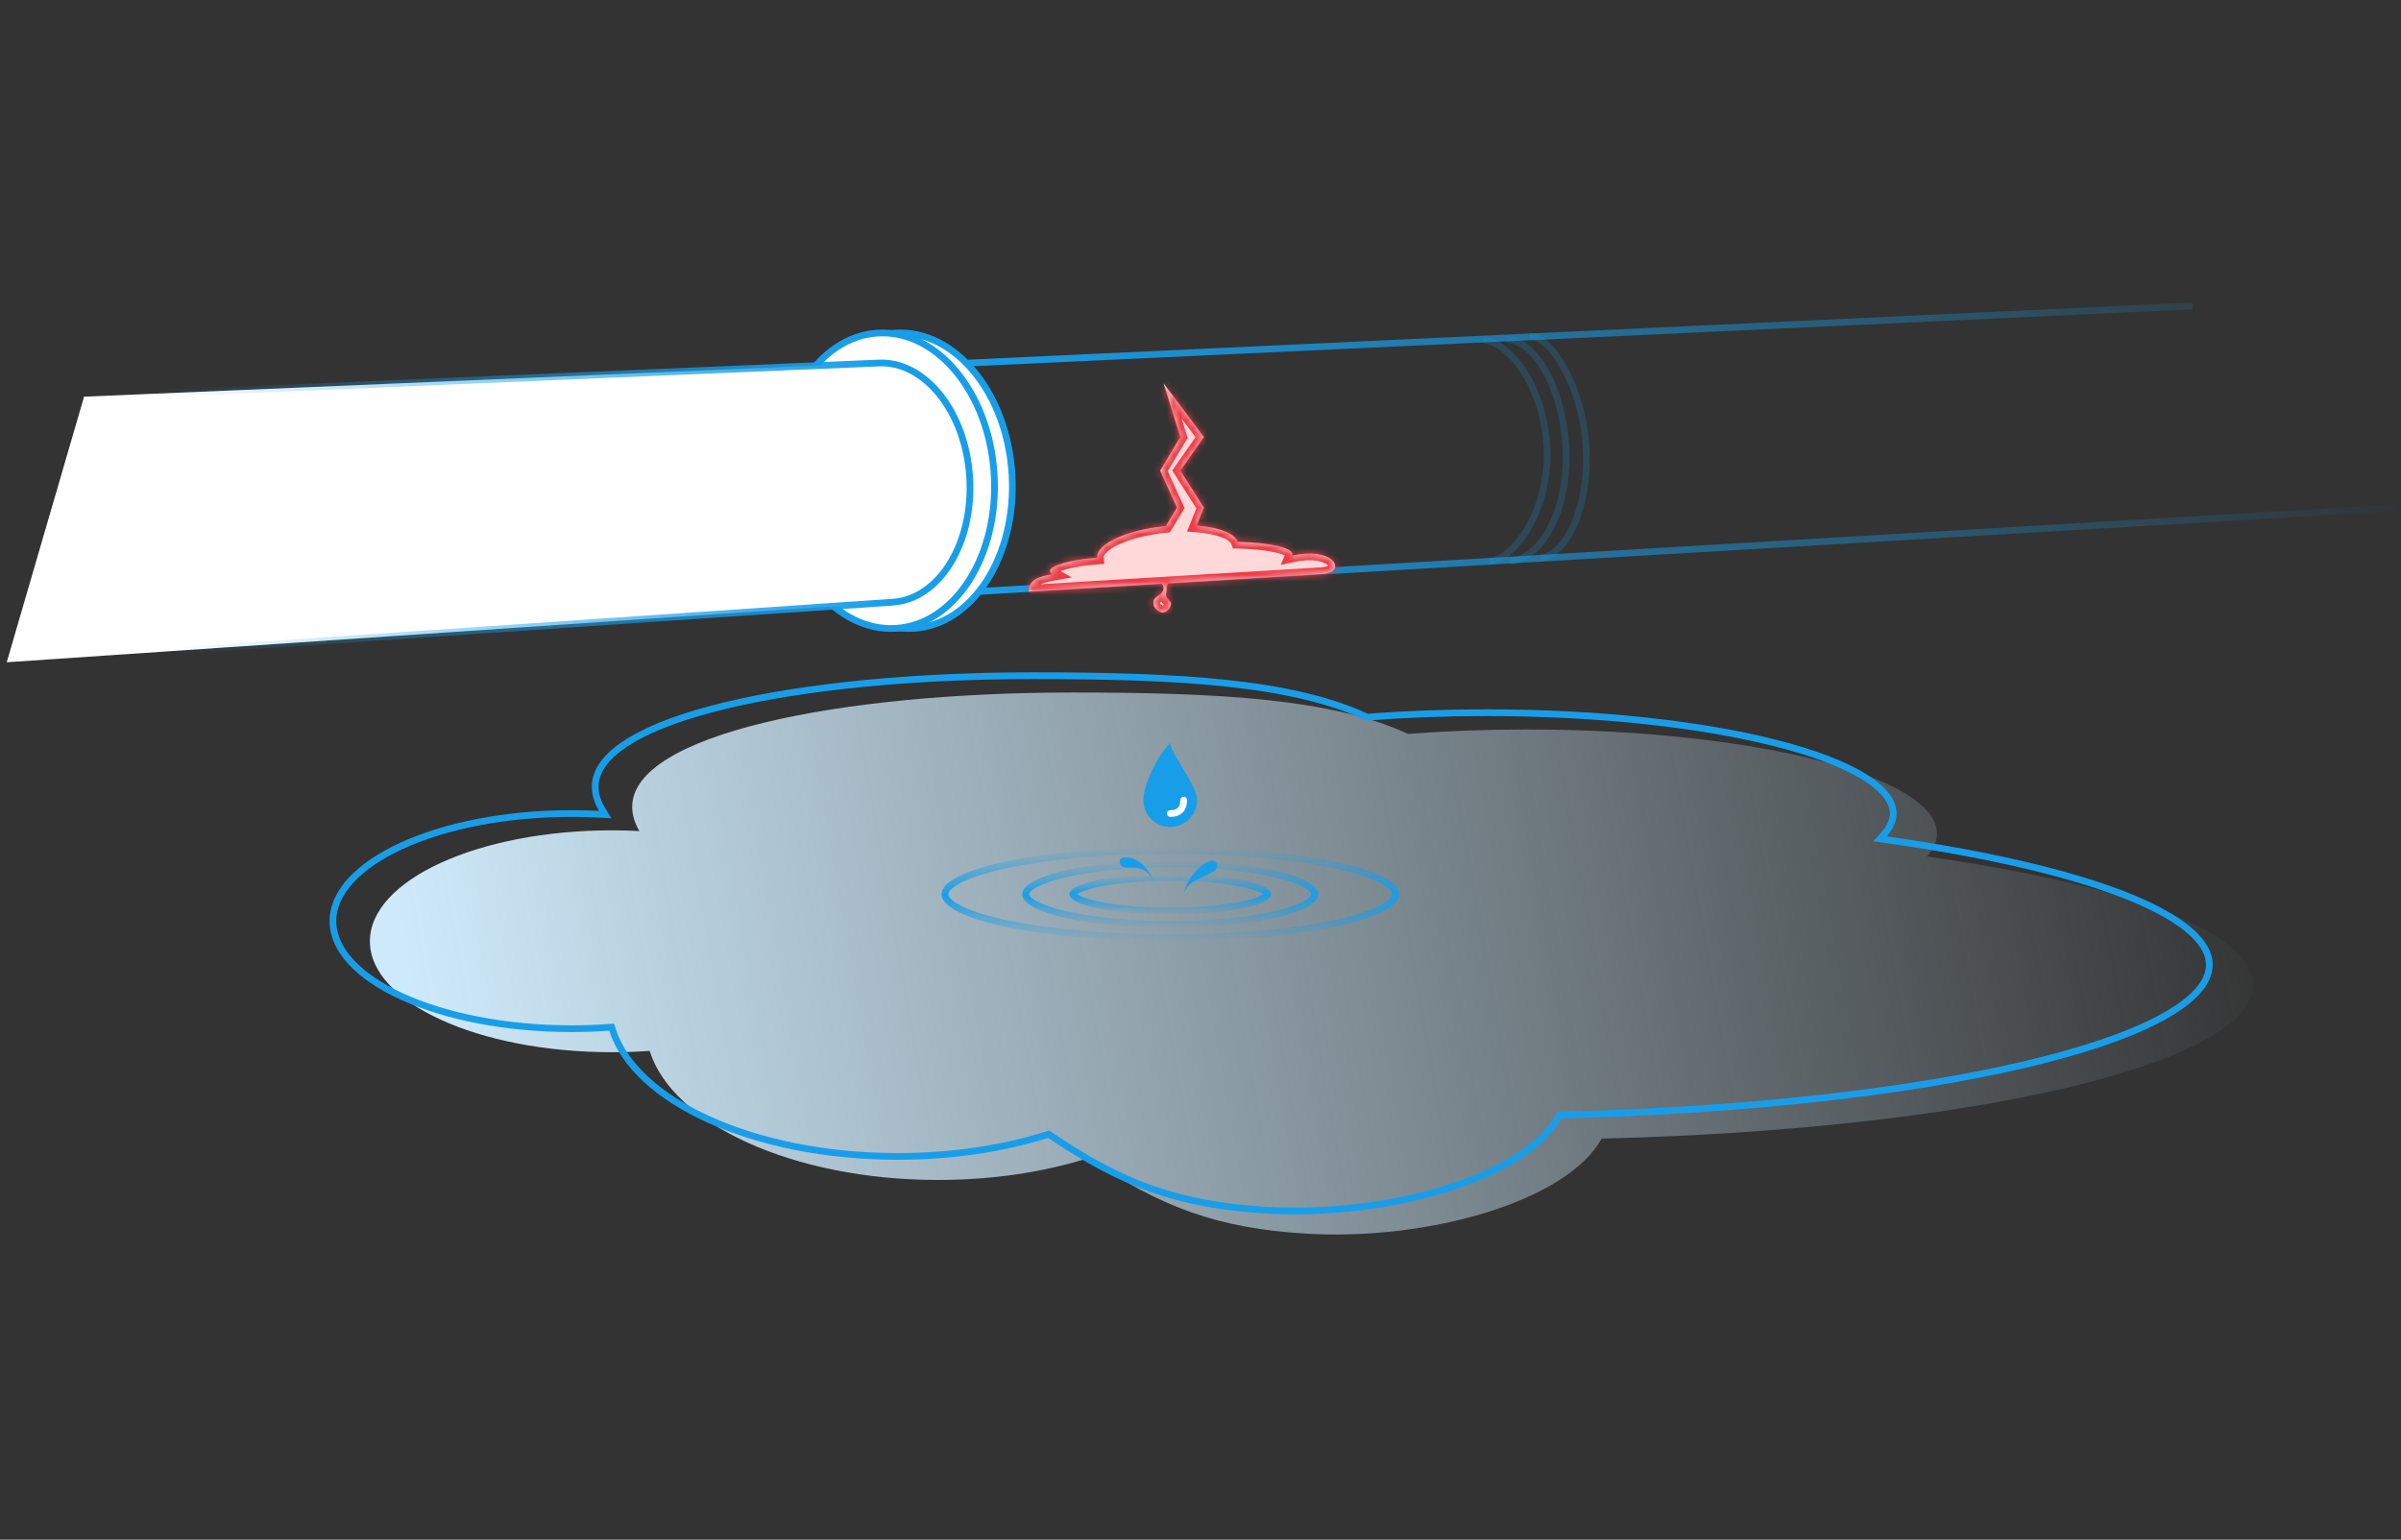 <svg width="357" height="229" viewBox="0 0 357 229" fill="none" xmlns="http://www.w3.org/2000/svg">
<rect x="0" y="0" width="357" height="229" fill="#333333" stroke="none"/>
<path fill-rule="evenodd" clip-rule="evenodd" d="M194.5 183.5C212.392 184.512 232.956 178.707 238.152 169.348C292.667 168.031 335 158.304 335 146.5C335 138.544 315.764 131.53 286.527 127.401C287.491 126.306 288 125.169 288 124C288 115.44 260.689 108.5 227 108.5C220.87 108.5 214.952 108.73 209.371 109.158C198.066 103.937 181.33 103 159.5 103C124.706 103 94 109.231 94 120C94 121.232 94.369 122.437 95.074 123.605C93.737 123.536 92.377 123.5 91 123.5C71.118 123.5 55 130.888 55 140C55 149.113 71.118 156.5 91 156.5C92.902 156.5 94.769 156.433 96.592 156.303C100.019 167.196 117.925 175.5 139.5 175.5C147.67 175.5 155.314 174.309 161.845 172.238C172.5 179.5 181.032 182.739 194.5 183.5Z" fill="url(#paint0_linear)"/>
<path d="M231.715 166.106L231.854 165.856L232.14 165.849C259.376 165.19 283.552 162.432 300.905 158.37C309.586 156.338 316.533 153.987 321.297 151.424C323.679 150.143 325.492 148.822 326.704 147.482C327.913 146.144 328.5 144.816 328.5 143.5C328.5 141.728 327.43 139.926 325.222 138.128C323.02 136.334 319.757 134.605 315.548 132.982C307.135 129.737 295.059 126.958 280.458 124.896L279.539 124.766L280.152 124.07C281.061 123.039 281.5 122.013 281.5 121C281.5 119.142 280.007 117.233 276.949 115.396C273.922 113.577 269.508 111.922 264.01 110.525C253.022 107.733 237.816 106 221 106C214.883 106 208.977 106.23 203.409 106.656L203.279 106.666L203.161 106.611C191.973 101.445 175.351 100.5 153.5 100.5C136.126 100.5 119.794 102.056 107.82 104.948C101.828 106.394 96.961 108.168 93.603 110.227C90.229 112.296 88.5 114.573 88.5 117C88.5 118.127 88.837 119.244 89.502 120.346L89.989 121.153L89.048 121.104C87.72 121.036 86.369 121 85 121C75.114 121 66.188 122.838 59.752 125.788C53.273 128.757 49.5 132.758 49.5 137C49.5 141.242 53.273 145.243 59.752 148.213C66.188 151.163 75.114 153 85 153C86.89 153 88.746 152.933 90.556 152.804L90.95 152.776L91.069 153.152C92.72 158.402 97.901 163.119 105.446 166.531C112.974 169.935 122.772 172 133.5 172C141.623 172 149.216 170.816 155.694 168.761L155.926 168.688L156.127 168.825C166.713 176.04 175.158 179.246 188.528 180.001C197.416 180.503 206.97 179.312 214.939 176.835C222.939 174.349 229.215 170.608 231.715 166.106Z" stroke="#189EE9"/>
<path d="M188.5 133C188.5 133.025 188.489 133.107 188.346 133.247C188.201 133.388 187.961 133.548 187.607 133.716C186.902 134.049 185.849 134.363 184.509 134.631C181.835 135.166 178.119 135.5 174 135.5C169.881 135.5 166.165 135.166 163.491 134.631C162.151 134.363 161.098 134.049 160.393 133.716C160.039 133.548 159.799 133.388 159.654 133.247C159.511 133.107 159.5 133.025 159.5 133C159.5 132.975 159.511 132.893 159.654 132.753C159.799 132.612 160.039 132.452 160.393 132.284C161.098 131.951 162.151 131.637 163.491 131.369C166.165 130.834 169.881 130.5 174 130.5C178.119 130.5 181.835 130.834 184.509 131.369C185.849 131.637 186.902 131.951 187.607 132.284C187.961 132.452 188.201 132.612 188.346 132.753C188.489 132.893 188.5 132.975 188.5 133Z" stroke="url(#paint1_linear)"/>
<path d="M195.5 133C195.5 133.186 195.419 133.409 195.181 133.673C194.941 133.94 194.563 134.222 194.034 134.506C192.978 135.073 191.417 135.6 189.446 136.048C185.51 136.942 180.049 137.5 174 137.5C167.951 137.5 162.49 136.942 158.554 136.048C156.583 135.6 155.022 135.073 153.966 134.506C153.437 134.222 153.059 133.94 152.819 133.673C152.581 133.409 152.5 133.186 152.5 133C152.5 132.814 152.581 132.591 152.819 132.327C153.059 132.06 153.437 131.778 153.966 131.494C155.022 130.927 156.583 130.4 158.554 129.952C162.49 129.058 167.951 128.5 174 128.5C180.049 128.5 185.51 129.058 189.446 129.952C191.417 130.4 192.978 130.927 194.034 131.494C194.563 131.778 194.941 132.06 195.181 132.327C195.419 132.591 195.5 132.814 195.5 133Z" stroke="url(#paint2_linear)"/>
<path d="M207.5 133C207.5 133.307 207.351 133.659 206.955 134.058C206.557 134.459 205.943 134.869 205.109 135.275C203.443 136.086 201 136.83 197.941 137.46C191.83 138.718 183.366 139.5 174 139.5C164.634 139.5 156.17 138.718 150.059 137.46C147 136.83 144.557 136.086 142.891 135.275C142.057 134.869 141.443 134.459 141.045 134.058C140.649 133.659 140.5 133.307 140.5 133C140.5 132.693 140.649 132.341 141.045 131.942C141.443 131.541 142.057 131.131 142.891 130.725C144.557 129.914 147 129.17 150.059 128.54C156.17 127.282 164.634 126.5 174 126.5C183.366 126.5 191.83 127.282 197.941 128.54C201 129.17 203.443 129.914 205.109 130.725C205.943 131.131 206.557 131.541 206.955 131.942C207.351 132.341 207.5 132.693 207.5 133Z" stroke="url(#paint3_linear)"/>
<path d="M178 119C178 121.209 176.209 123 174 123C171.791 123 170 121.209 170 119C170 116.791 172 112.5 174 110.5C174 112 178 116.791 178 119Z" fill="#189EE9"/>
<path d="M221.5 83.5C225.5 83 230.553 75.345 230.001 66.328C229.448 57.31 224.5 51 220.5 50.5" stroke="#189EE9" stroke-opacity="0.2"/>
<path d="M224.5 83.5C229.5 83 233.374 75.344 232.822 66.327C232.269 57.309 228 50.5 224 50.5" stroke="#189EE9" stroke-opacity="0.2"/>
<path d="M229 83C233 82.5 236.375 75.344 235.822 66.327C235.27 57.31 230.5 49.999 227.5 49.999" stroke="#189EE9" stroke-opacity="0.2"/>
<path d="M174 120.5C173.724 120.5 173.5 120.724 173.5 121C173.5 121.276 173.724 121.5 174 121.5L174 120.5ZM176.5 119C176.5 118.724 176.276 118.5 176 118.5C175.724 118.5 175.5 118.724 175.5 119H176.5ZM174 121.5C174.553 121.5 175.186 121.392 175.687 120.99C176.21 120.572 176.5 119.91 176.5 119H175.5C175.5 119.69 175.29 120.028 175.063 120.21C174.814 120.408 174.447 120.5 174 120.5L174 121.5Z" fill="white"/>
<path d="M176 133C176.309 130.229 180.297 126.678 180.947 128.498C181.565 130.229 176.618 130.229 176 133Z" fill="#189EE9"/>
<path d="M171.904 132.493C171.939 132.657 171.971 132.826 172 133C171.971 132.823 171.939 132.654 171.904 132.493C170.743 127 166.5 127.029 166.5 128C166.5 130.619 170.68 126.722 171.904 132.493Z" fill="#189EE9"/>
<path d="M172 133C171.971 132.826 171.939 132.657 171.904 132.493C171.939 132.654 171.971 132.823 172 133Z" fill="#189EE9"/>
<path d="M145 88L356.5 75.5" stroke="url(#paint4_linear)"/>
<path d="M144 54L326 45.5" stroke="url(#paint5_linear)"/>
<mask id="path-15-inside-1" fill="white">
<path fill-rule="evenodd" clip-rule="evenodd" d="M173.357 78.239C173.32 78.242 173.284 78.246 173.247 78.249C167.486 78.821 162.972 80.922 163.128 82.952L163.038 82.958C159.151 83.236 156.048 84.132 156.107 84.958C156.118 85.115 156.244 85.259 156.466 85.386C154.309 85.772 152.88 86.319 153 88L172.688 86.817C172.904 86.997 173 87.233 173 87.5C173 88.025 172.587 88.323 172.195 88.607C171.839 88.865 171.5 89.11 171.5 89.5C171.5 90 171.5 90.5 172.5 91C173.5 91.5 174.425 89.925 174 89.5C173.293 88.793 173.336 88.586 173.422 88.172C173.457 88 173.5 87.793 173.5 87.5C173.5 87.199 173.564 86.954 173.693 86.757L196.5 85.386C199 85.208 198.776 83.859 197.977 83.217C197 82.432 195 82 192.124 82.628C192.153 82.563 192.167 82.498 192.165 82.432C192.144 81.448 188.672 80.699 184.025 80.584C183.574 79.302 181.188 78.41 177.932 78.17L179 75.5L175.5 70L179 65L173 57L175.5 65L172.5 70L175 75.5L173.357 78.239Z"/>
</mask>
<path fill-rule="evenodd" clip-rule="evenodd" d="M173.357 78.239C173.32 78.242 173.284 78.246 173.247 78.249C167.486 78.821 162.972 80.922 163.128 82.952L163.038 82.958C159.151 83.236 156.048 84.132 156.107 84.958C156.118 85.115 156.244 85.259 156.466 85.386C154.309 85.772 152.88 86.319 153 88L172.688 86.817C172.904 86.997 173 87.233 173 87.5C173 88.025 172.587 88.323 172.195 88.607C171.839 88.865 171.5 89.11 171.5 89.5C171.5 90 171.5 90.5 172.5 91C173.5 91.5 174.425 89.925 174 89.5C173.293 88.793 173.336 88.586 173.422 88.172C173.457 88 173.5 87.793 173.5 87.5C173.5 87.199 173.564 86.954 173.693 86.757L196.5 85.386C199 85.208 198.776 83.859 197.977 83.217C197 82.432 195 82 192.124 82.628C192.153 82.563 192.167 82.498 192.165 82.432C192.144 81.448 188.672 80.699 184.025 80.584C183.574 79.302 181.188 78.41 177.932 78.17L179 75.5L175.5 70L179 65L173 57L175.5 65L172.5 70L175 75.5L173.357 78.239Z" fill="#FFD8DA"/>
<path d="M173.247 78.249L173.346 79.244H173.346L173.247 78.249ZM173.357 78.239L173.452 79.234L173.955 79.186L174.214 78.753L173.357 78.239ZM163.128 82.952L163.198 83.949L164.202 83.879L164.125 82.875L163.128 82.952ZM163.038 82.958L162.968 81.961L162.966 81.961L163.038 82.958ZM156.107 84.958L155.11 85.029L155.11 85.029L156.107 84.958ZM156.466 85.386L156.643 86.371L159.353 85.886L156.963 84.519L156.466 85.386ZM153 88L152.003 88.071L152.073 89.058L153.06 88.998L153 88ZM172.688 86.817L173.329 86.049L173.024 85.795L172.628 85.819L172.688 86.817ZM172.195 88.607L171.608 87.797L171.608 87.797L172.195 88.607ZM174 89.5L174.707 88.793H174.707L174 89.5ZM173.422 88.172L174.401 88.374V88.374L173.422 88.172ZM173.693 86.757L173.633 85.759L173.131 85.789L172.856 86.211L173.693 86.757ZM196.5 85.386L196.56 86.385L196.571 86.384L196.5 85.386ZM197.977 83.217L198.603 82.438L197.977 83.217ZM192.124 82.628L191.21 82.223L190.411 84.026L192.337 83.605L192.124 82.628ZM192.165 82.432L193.165 82.41V82.41L192.165 82.432ZM184.025 80.584L183.082 80.916L183.311 81.566L184 81.583L184.025 80.584ZM177.932 78.17L177.004 77.798L176.496 79.066L177.858 79.167L177.932 78.17ZM179 75.5L179.928 75.871L180.119 75.395L179.844 74.963L179 75.5ZM175.5 70L174.681 69.427L174.298 69.974L174.656 70.537L175.5 70ZM179 65L179.819 65.573L180.235 64.98L179.8 64.4L179 65ZM173 57L173.8 56.4L172.046 57.298L173 57ZM175.5 65L176.357 65.514L176.588 65.13L176.454 64.702L175.5 65ZM172.5 70L171.643 69.486L171.372 69.936L171.59 70.414L172.5 70ZM175 75.5L175.857 76.014L176.128 75.564L175.91 75.086L175 75.5ZM173.346 79.244C173.381 79.241 173.417 79.237 173.452 79.234L173.262 77.243C173.224 77.247 173.186 77.25 173.148 77.254L173.346 79.244ZM164.125 82.875C164.118 82.775 164.156 82.533 164.541 82.148C164.919 81.77 165.535 81.358 166.39 80.961C168.093 80.169 170.547 79.522 173.346 79.244L173.148 77.254C170.186 77.548 167.502 78.238 165.547 79.147C164.574 79.6 163.73 80.13 163.126 80.734C162.529 81.332 162.061 82.114 162.131 83.028L164.125 82.875ZM163.108 83.956L163.198 83.949L163.058 81.954L162.968 81.961L163.108 83.956ZM157.105 84.886C157.121 85.124 157.013 85.266 156.997 85.286C156.983 85.302 157.01 85.266 157.13 85.195C157.367 85.054 157.777 84.884 158.37 84.713C159.539 84.376 161.214 84.091 163.109 83.956L162.966 81.961C160.975 82.103 159.155 82.405 157.815 82.792C157.154 82.982 156.557 83.209 156.107 83.477C155.883 83.61 155.647 83.782 155.46 84.006C155.27 84.234 155.078 84.585 155.11 85.029L157.105 84.886ZM156.963 84.519C156.915 84.491 156.932 84.492 156.971 84.537C157.015 84.59 157.092 84.709 157.105 84.886L155.11 85.029C155.158 85.704 155.668 86.082 155.97 86.254L156.963 84.519ZM153.998 87.929C153.978 87.657 154.024 87.496 154.077 87.393C154.131 87.288 154.229 87.172 154.421 87.048C154.848 86.772 155.563 86.564 156.643 86.371L156.29 84.402C155.212 84.595 154.134 84.853 153.337 85.367C152.917 85.638 152.545 85.998 152.298 86.48C152.049 86.964 151.962 87.502 152.003 88.071L153.998 87.929ZM172.628 85.819L152.94 87.002L153.06 88.998L172.748 87.815L172.628 85.819ZM174 87.5C174 86.966 173.794 86.437 173.329 86.049L172.047 87.585C172.046 87.584 172.041 87.579 172.033 87.569C172.025 87.558 172.017 87.546 172.011 87.532C171.998 87.503 172 87.488 172 87.5H174ZM172.781 89.418C173.074 89.206 174 88.619 174 87.5H172C172 87.495 172.002 87.48 172.008 87.466C172.013 87.455 172.012 87.462 171.989 87.489C171.964 87.517 171.924 87.557 171.856 87.612C171.787 87.668 171.71 87.723 171.608 87.797L172.781 89.418ZM172.5 89.5C172.5 89.554 172.487 89.606 172.468 89.647C172.452 89.682 172.44 89.692 172.454 89.676C172.47 89.659 172.501 89.629 172.56 89.582C172.62 89.534 172.688 89.485 172.781 89.418L171.608 87.797C171.452 87.91 171.186 88.097 170.974 88.332C170.738 88.591 170.5 88.978 170.5 89.5H172.5ZM172.947 90.106C172.754 90.009 172.646 89.93 172.586 89.878C172.531 89.829 172.52 89.803 172.519 89.803C172.515 89.793 172.5 89.775 172.5 89.5H170.5C170.5 89.725 170.485 90.207 170.731 90.697C170.986 91.208 171.44 91.588 172.053 91.894L172.947 90.106ZM173.293 90.207C173.166 90.08 173.124 89.942 173.111 89.867C173.1 89.797 173.11 89.763 173.108 89.775C173.106 89.784 173.098 89.812 173.078 89.854C173.058 89.894 173.031 89.937 172.999 89.978C172.928 90.067 172.87 90.098 172.86 90.102C172.86 90.102 172.876 90.096 172.902 90.097C172.93 90.098 172.947 90.106 172.947 90.106L172.053 91.894C173.178 92.457 174.139 91.762 174.57 91.216C174.802 90.922 174.985 90.563 175.064 90.193C175.132 89.871 175.173 89.259 174.707 88.793L173.293 90.207ZM172.442 87.969C172.405 88.151 172.299 88.568 172.469 89.055C172.616 89.477 172.928 89.842 173.293 90.207L174.707 88.793C174.548 88.634 174.454 88.525 174.399 88.452C174.345 88.38 174.347 88.366 174.358 88.397C174.373 88.44 174.376 88.486 174.375 88.511C174.374 88.517 174.374 88.512 174.378 88.487C174.383 88.461 174.389 88.43 174.401 88.374L172.442 87.969ZM172.5 87.5C172.5 87.686 172.475 87.81 172.442 87.969L174.401 88.374C174.439 88.19 174.5 87.9 174.5 87.5H172.5ZM172.856 86.211C172.597 86.608 172.5 87.055 172.5 87.5H174.5C174.5 87.421 174.509 87.371 174.516 87.342C174.523 87.316 174.529 87.305 174.531 87.303L172.856 86.211ZM196.44 84.388L173.633 85.759L173.753 87.755L196.56 86.385L196.44 84.388ZM197.351 83.997C197.442 84.07 197.495 84.148 197.516 84.196C197.535 84.24 197.509 84.209 197.534 84.14C197.561 84.064 197.592 84.096 197.445 84.171C197.286 84.252 196.975 84.35 196.429 84.389L196.571 86.384C197.894 86.289 199.045 85.856 199.418 84.811C199.782 83.789 199.154 82.88 198.603 82.438L197.351 83.997ZM192.337 83.605C195.08 83.006 196.714 83.485 197.351 83.997L198.603 82.438C197.286 81.379 194.92 80.994 191.911 81.651L192.337 83.605ZM191.165 82.454C191.163 82.359 191.185 82.279 191.21 82.223L193.038 83.033C193.121 82.848 193.17 82.637 193.165 82.41L191.165 82.454ZM184 81.583C186.286 81.64 188.246 81.852 189.611 82.158C190.302 82.312 190.785 82.479 191.073 82.63C191.141 82.665 191.19 82.696 191.223 82.72C191.257 82.744 191.268 82.756 191.265 82.753C191.26 82.747 191.17 82.644 191.165 82.454L193.165 82.41C193.155 81.974 192.952 81.632 192.735 81.397C192.523 81.167 192.259 80.993 192.002 80.859C191.488 80.589 190.808 80.376 190.048 80.206C188.51 79.862 186.411 79.642 184.05 79.584L184 81.583ZM177.858 79.167C179.425 79.283 180.729 79.552 181.667 79.918C182.662 80.306 183.008 80.706 183.082 80.916L184.968 80.251C184.591 79.18 183.518 78.493 182.393 78.055C181.211 77.594 179.695 77.297 178.006 77.172L177.858 79.167ZM178.861 78.541L179.928 75.871L178.072 75.129L177.004 77.798L178.861 78.541ZM179.844 74.963L176.344 69.463L174.656 70.537L178.156 76.037L179.844 74.963ZM176.319 70.573L179.819 65.573L178.181 64.427L174.681 69.427L176.319 70.573ZM179.8 64.4L173.8 56.4L172.2 57.6L178.2 65.6L179.8 64.4ZM172.046 57.298L174.546 65.298L176.454 64.702L173.954 56.702L172.046 57.298ZM174.643 64.486L171.643 69.486L173.357 70.514L176.357 65.514L174.643 64.486ZM171.59 70.414L174.09 75.914L175.91 75.086L173.41 69.586L171.59 70.414ZM174.143 74.986L172.499 77.724L174.214 78.753L175.857 76.014L174.143 74.986Z" fill="#ED3B45" mask="url(#path-15-inside-1)"/>
<path d="M150.47 70.522C150.844 76.628 149.366 82.248 146.698 86.396C144.03 90.545 140.196 93.192 135.846 93.459C131.495 93.726 127.367 91.566 124.212 87.774C121.058 83.983 118.904 78.586 118.53 72.479C118.156 66.372 119.634 60.753 122.302 56.604C124.97 52.456 128.804 49.808 133.154 49.541C137.505 49.275 141.633 51.434 144.788 55.226C147.942 59.018 150.096 64.415 150.47 70.522Z" fill="white" stroke="#189EE9"/>
<path d="M147.816 70.522C148.19 76.628 146.712 82.248 144.044 86.396C141.375 90.545 137.542 93.192 133.191 93.459C128.841 93.726 124.712 91.566 121.558 87.774C118.403 83.983 116.25 78.586 115.875 72.479C115.501 66.372 116.979 60.753 119.647 56.604C122.315 52.456 126.149 49.808 130.5 49.541C134.85 49.275 138.979 51.434 142.133 55.226C145.288 59.018 147.441 64.415 147.816 70.522Z" fill="white" stroke="#189EE9"/>
<path d="M132.68 89.572C139.633 89.146 144.782 80.838 144.18 71.015C143.578 61.192 137.453 53.574 130.5 54L12.5 59L1 98.5L132.68 89.572Z" fill="white" stroke="url(#paint6_linear)"/>
<defs>
<linearGradient id="paint0_linear" x1="65" y1="169" x2="335" y2="121.5" gradientUnits="userSpaceOnUse">
<stop stop-color="#CEEAFA"/>
<stop offset="1" stop-color="#CEEAFA" stop-opacity="0"/>
</linearGradient>
<linearGradient id="paint1_linear" x1="174" y1="130" x2="174" y2="136" gradientUnits="userSpaceOnUse">
<stop stop-color="#189EE9" stop-opacity="0"/>
<stop offset="0.516" stop-color="#189EE9"/>
<stop offset="1" stop-color="#189EE9" stop-opacity="0"/>
</linearGradient>
<linearGradient id="paint2_linear" x1="174" y1="128" x2="174" y2="138" gradientUnits="userSpaceOnUse">
<stop stop-color="#189EE9" stop-opacity="0"/>
<stop offset="0.516" stop-color="#189EE9"/>
<stop offset="1" stop-color="#189EE9" stop-opacity="0"/>
</linearGradient>
<linearGradient id="paint3_linear" x1="174" y1="126" x2="174" y2="140" gradientUnits="userSpaceOnUse">
<stop stop-color="#189EE9" stop-opacity="0"/>
<stop offset="0.516" stop-color="#189EE9"/>
<stop offset="1" stop-color="#189EE9" stop-opacity="0"/>
</linearGradient>
<linearGradient id="paint4_linear" x1="145" y1="88" x2="360" y2="70" gradientUnits="userSpaceOnUse">
<stop stop-color="#189EE9"/>
<stop offset="1" stop-color="#189EE9" stop-opacity="0"/>
</linearGradient>
<linearGradient id="paint5_linear" x1="142" y1="52.5" x2="355.5" y2="39.999" gradientUnits="userSpaceOnUse">
<stop stop-color="#189EE9"/>
<stop offset="1" stop-color="#189EE9" stop-opacity="0"/>
</linearGradient>
<linearGradient id="paint6_linear" x1="23.5" y1="60.5" x2="130.5" y2="54.5" gradientUnits="userSpaceOnUse">
<stop stop-color="#189EE9" stop-opacity="0"/>
<stop offset="1" stop-color="#189EE9"/>
</linearGradient>
</defs>
</svg>
